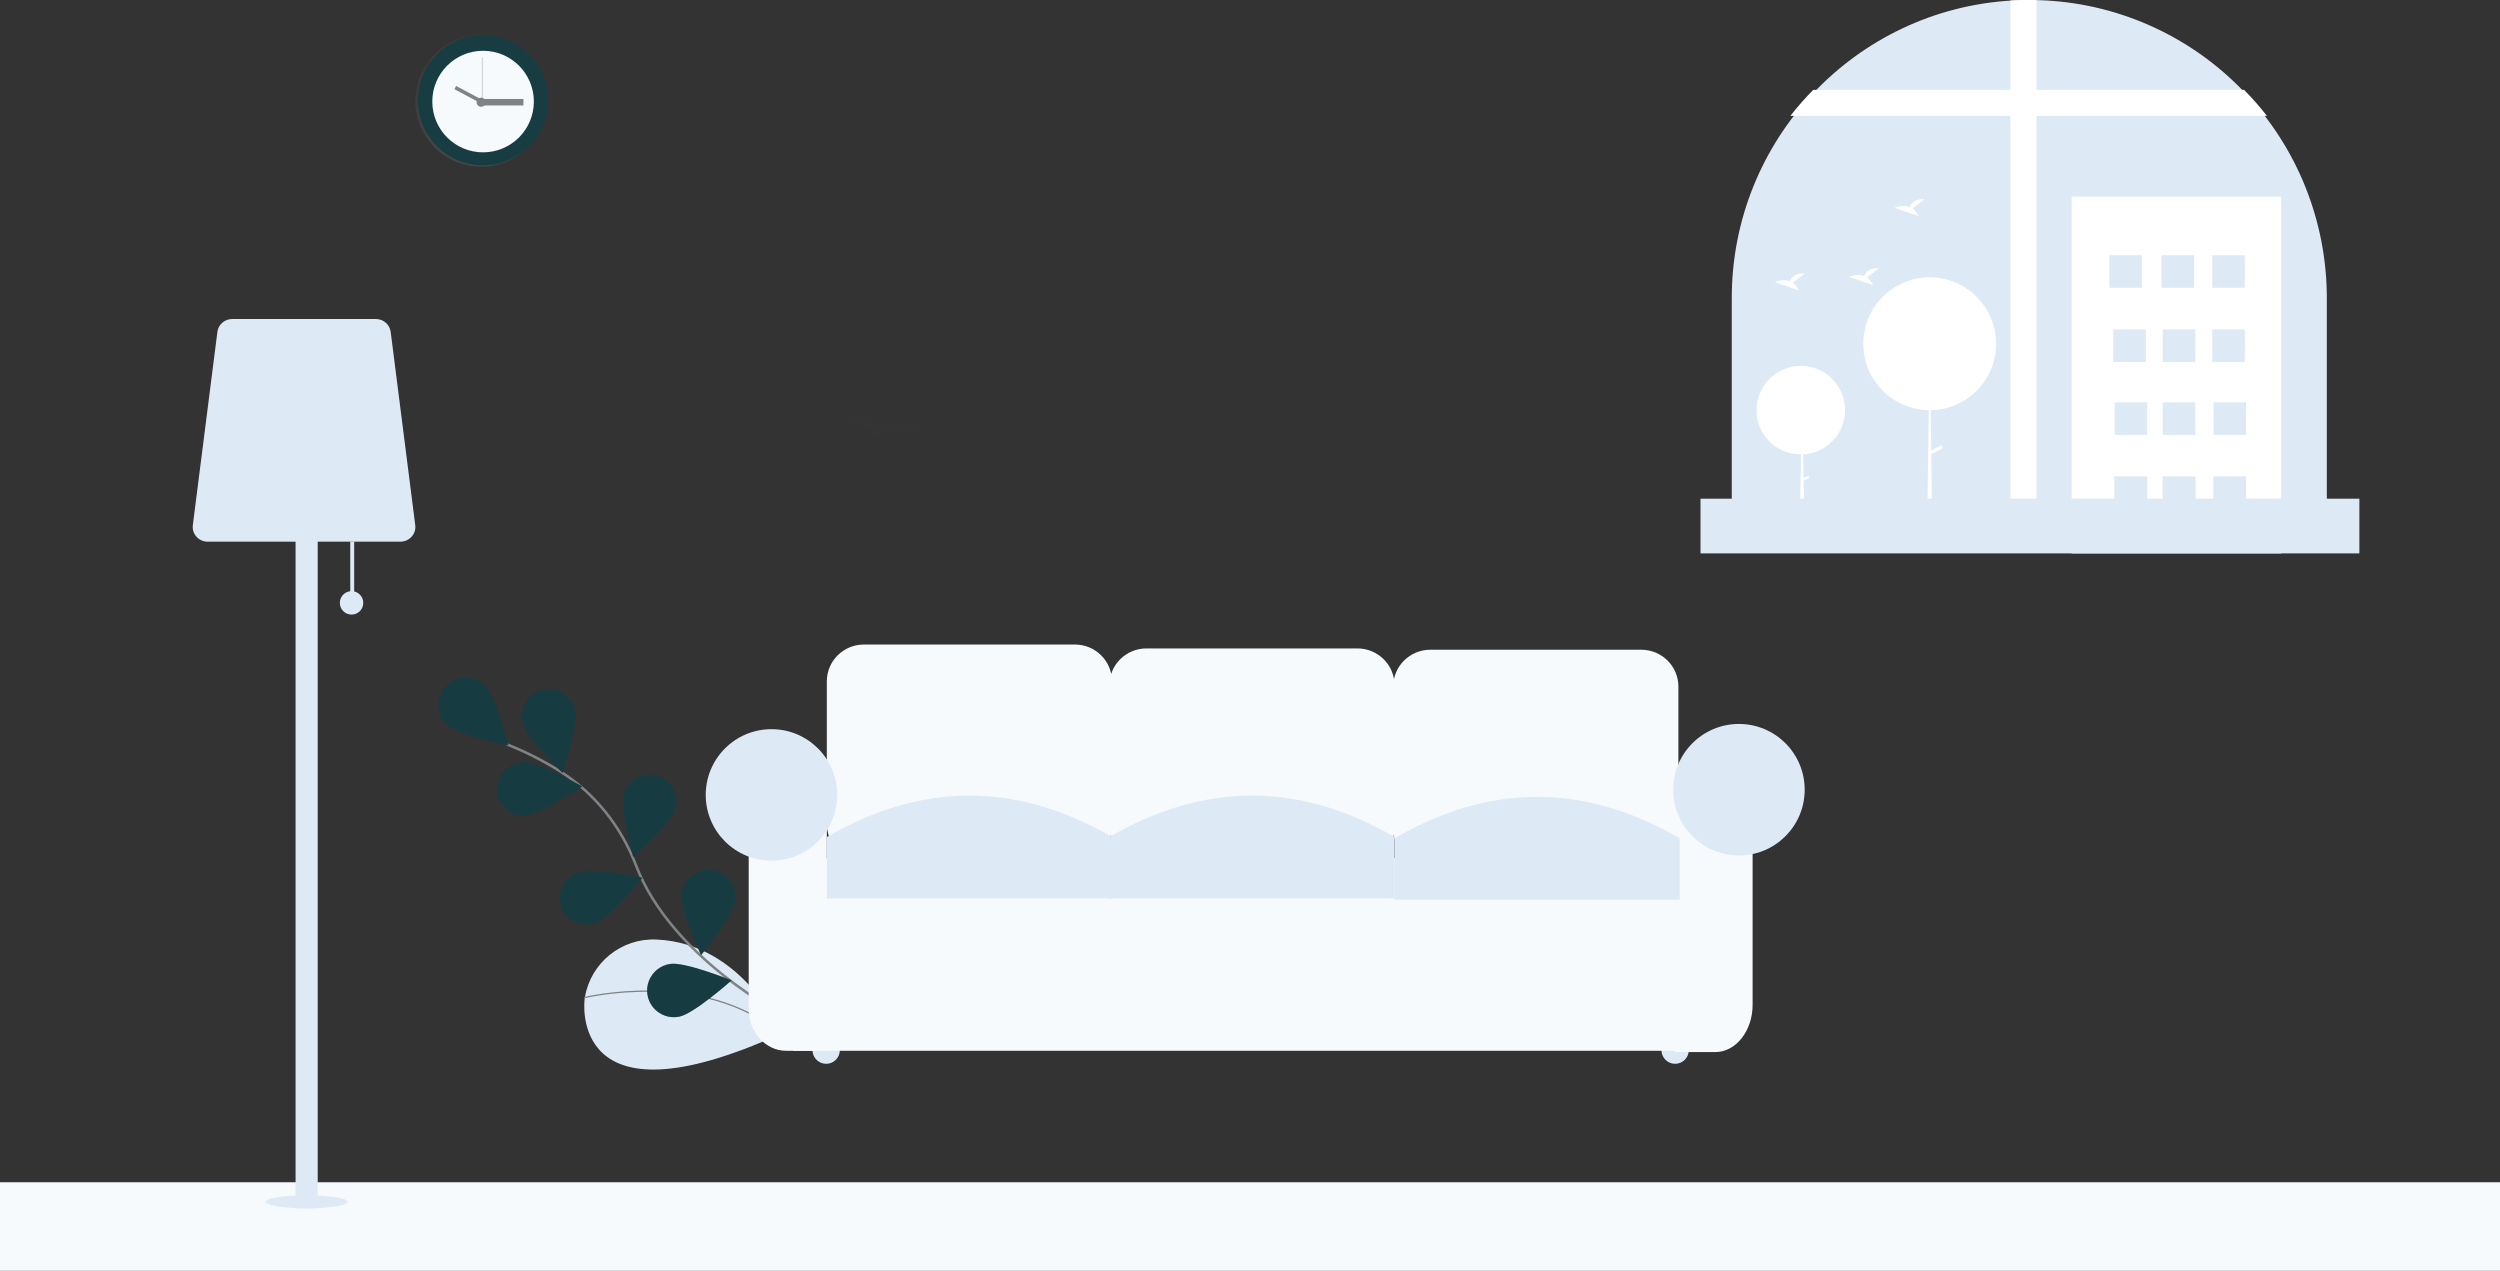 <svg width="100%" height="100%" viewBox="0 0 1920 976" fill="none" xmlns="http://www.w3.org/2000/svg">
<rect x="0" y="0" width="1920" height="976" fill="#333333" stroke="none"/>
<path d="M448.988 767.413C448.988 767.413 435.282 868.928 600.278 793.622C600.278 793.622 570.994 724.512 504.202 721.559C477.297 720.32 453.677 739.365 449.216 765.894L448.988 767.413Z" fill="#DDEAF6"/>
<path d="M448.598 766.214C448.598 766.214 540.07 743.673 599.499 794.048" stroke="#808385"/>
<path d="M602.243 780.096C602.243 780.096 515.547 735.604 488.429 664.535C477 634.733 456.757 609.078 429.694 592.063C416.844 584.024 403.279 577.178 389.17 571.611" stroke="#808385" stroke-width="2"/>
<path d="M372.558 526.551C380.873 534.441 390.508 572.403 390.508 572.403C390.508 572.403 351.892 564.573 343.576 556.683C337.9 551.648 335.461 543.919 337.214 536.52C338.966 529.121 344.632 523.23 351.993 521.154C359.353 519.078 367.237 521.147 372.558 526.551Z" fill="#173C42"/>
<path d="M441.613 545.567C444.29 556.692 432.042 593.668 432.042 593.668C432.042 593.668 404.311 566.134 401.615 554.969C399.676 547.698 401.802 539.969 407.167 534.779C412.533 529.589 420.295 527.754 427.444 529.986C434.592 532.217 440.003 538.164 441.579 545.521L441.613 545.567Z" fill="#173C42"/>
<path d="M518.764 621.512C515.499 632.481 486.282 658.134 486.282 658.134C486.282 658.134 475.993 620.193 479.248 609.229C482.628 598.413 494.031 592.421 504.84 595.781C515.649 599.141 521.853 610.606 518.764 621.512Z" fill="#173C42"/>
<path d="M564.74 691.745C563.284 703.139 538.405 733.62 538.405 733.62C538.405 733.62 521.964 698.016 523.42 686.622C524.22 679.133 529.015 672.651 535.954 669.675C542.894 666.699 550.893 667.694 556.868 672.277C562.842 676.86 565.857 684.315 564.75 691.765L564.74 691.745Z" fill="#173C42"/>
<path d="M403.235 626.39C414.677 625.917 447.167 603.983 447.167 603.983C447.167 603.983 413.357 584.83 401.914 585.302C394.506 585.614 387.786 589.818 384.286 596.33C380.786 602.842 381.038 610.673 384.946 616.874C388.855 623.074 395.826 626.702 403.235 626.39Z" fill="#173C42"/>
<path d="M458.022 708.528C468.862 704.69 493.406 674.136 493.406 674.136C493.406 674.136 455.183 666.028 444.353 669.886C437.162 672.245 431.784 678.266 430.307 685.61C428.829 692.955 431.486 700.466 437.245 705.227C443.004 709.988 450.958 711.248 458.017 708.518L458.022 708.528Z" fill="#173C42"/>
<path d="M521.488 780.843C532.73 778.883 561.823 752.92 561.823 752.92C561.823 752.92 525.749 738.347 514.513 740.317C507.128 741.465 500.924 746.496 498.292 753.473C495.659 760.451 497.008 768.286 501.818 773.962C506.629 779.638 514.151 782.27 521.488 780.843Z" fill="#173C42"/>
<path opacity="0.25" d="M372.558 526.551C380.873 534.441 390.508 572.403 390.508 572.403C390.508 572.403 351.892 564.573 343.576 556.683C337.9 551.648 335.461 543.919 337.214 536.52C338.966 529.121 344.632 523.23 351.993 521.154C359.353 519.078 367.237 521.147 372.558 526.551Z" fill="#173C42"/>
<path opacity="0.25" d="M441.613 545.567C444.29 556.692 432.042 593.668 432.042 593.668C432.042 593.668 404.311 566.134 401.615 554.969C399.676 547.698 401.802 539.969 407.167 534.779C412.533 529.589 420.295 527.754 427.444 529.986C434.592 532.217 440.003 538.164 441.579 545.521L441.613 545.567Z" fill="#173C42"/>
<path opacity="0.25" d="M518.764 621.512C515.499 632.481 486.282 658.134 486.282 658.134C486.282 658.134 475.993 620.193 479.248 609.229C482.628 598.413 494.031 592.421 504.84 595.781C515.649 599.141 521.853 610.606 518.764 621.512Z" fill="#173C42"/>
<path opacity="0.25" d="M564.74 691.745C563.284 703.139 538.405 733.62 538.405 733.62C538.405 733.62 521.964 698.016 523.42 686.622C524.22 679.133 529.015 672.651 535.954 669.675C542.894 666.699 550.893 667.694 556.868 672.277C562.842 676.86 565.857 684.315 564.75 691.765L564.74 691.745Z" fill="#173C42"/>
<path opacity="0.25" d="M403.235 626.39C414.677 625.917 447.167 603.983 447.167 603.983C447.167 603.983 413.357 584.83 401.914 585.302C394.506 585.614 387.786 589.818 384.286 596.33C380.786 602.842 381.038 610.673 384.946 616.874C388.855 623.074 395.826 626.702 403.235 626.39Z" fill="#173C42"/>
<path opacity="0.25" d="M458.022 708.528C468.862 704.69 493.406 674.136 493.406 674.136C493.406 674.136 455.183 666.028 444.353 669.886C437.162 672.245 431.784 678.266 430.307 685.61C428.829 692.955 431.486 700.466 437.245 705.227C443.004 709.988 450.958 711.248 458.017 708.518L458.022 708.528Z" fill="#173C42"/>
<path opacity="0.25" d="M521.488 780.843C532.73 778.883 561.823 752.92 561.823 752.92C561.823 752.92 525.749 738.347 514.513 740.317C507.128 741.465 500.924 746.496 498.292 753.473C495.659 760.451 497.008 768.286 501.818 773.962C506.629 779.638 514.151 782.27 521.488 780.843Z" fill="#173C42"/>
<path d="M634.5 817C640.299 817 645 812.299 645 806.5C645 800.701 640.299 796 634.5 796C628.701 796 624 800.701 624 806.5C624 812.299 628.701 817 634.5 817Z" fill="#DDEAF6"/>
<path d="M1286.5 817C1292.3 817 1297 812.299 1297 806.5C1297 800.701 1292.3 796 1286.5 796C1280.7 796 1276 800.701 1276 806.5C1276 812.299 1280.7 817 1286.5 817Z" fill="#DDEAF6"/>
<path d="M825.547 661H663.453C647.745 660.982 635.016 648.352 635 632.763V523.237C635.016 507.65 647.745 495.018 663.453 495H825.547C841.255 495.018 853.984 507.65 854 523.237V632.763C853.984 648.352 841.255 660.982 825.547 661Z" fill="#F7FAFD"/>
<path d="M1042.55 664H880.453C864.747 663.982 852.018 651.35 852 635.763V526.237C852.018 510.649 864.747 498.016 880.453 498H1042.55C1058.25 498.016 1070.98 510.649 1071 526.237V635.763C1070.98 651.35 1058.25 663.982 1042.55 664Z" fill="#F7FAFD"/>
<path d="M1260.55 665H1098.45C1082.75 664.982 1070.02 652.35 1070 636.763V527.237C1070.02 511.649 1082.75 499.018 1098.45 499H1260.55C1276.25 499.018 1288.98 511.649 1289 527.237V636.763C1288.98 652.35 1276.25 664.982 1260.55 665Z" fill="#F7FAFD"/>
<path d="M1321 659H609V807H1321V659Z" fill="#F7FAFD"/>
<path d="M635 807H603.696C587.872 807 575 792.582 575 774.86V620H635V807Z" fill="#F7FAFD"/>
<path d="M1317.3 808H1286V597H1346V771.734C1346 791.731 1333.13 808 1317.3 808Z" fill="#F7FAFD"/>
<path d="M854 690H635V642.822C708 600.393 781 600.393 854 642.822V690Z" fill="#DDEAF6"/>
<path d="M1071 690H852V642.823C925 600.392 998.001 600.392 1071 642.823V690Z" fill="#DDEAF6"/>
<path d="M1290 691H1071V643.823C1144 601.392 1217 601.392 1290 643.823V691Z" fill="#DDEAF6"/>
<path d="M592.5 661C620.39 661 643 638.39 643 610.5C643 582.61 620.39 560 592.5 560C564.608 560 542 582.61 542 610.5C542 638.39 564.608 661 592.5 661Z" fill="#DDEAF6"/>
<path d="M1335.5 657C1363.39 657 1386 634.391 1386 606.499C1386 578.609 1363.39 556 1335.5 556C1307.61 556 1285 578.609 1285 606.499C1285 634.391 1307.61 657 1335.5 657Z" fill="#DDEAF6"/>
<path d="M369.5 128C397.391 128 420 105.391 420 77.5C420 49.61 397.391 27 369.5 27C341.609 27 319 49.61 319 77.5C319 105.391 341.609 128 369.5 128Z" fill="url(#paint0_linear_475_1992)"/>
<path d="M371 127C398.615 127 421 104.615 421 77C421 49.386 398.615 27 371 27C343.385 27 321 49.386 321 77C321 104.615 343.385 127 371 127Z" fill="#173C42"/>
<path d="M371 117C392.539 117 410 99.539 410 78C410 56.461 392.539 39 371 39C349.461 39 332 56.461 332 78C332 99.539 349.461 117 371 117Z" fill="#F7FAFD"/>
<path opacity="0.3" d="M371 44H370V78H371V44Z" fill="#808385"/>
<path d="M402 76H371V81H402V76Z" fill="#808385"/>
<path d="M350.287 66L370 76.501L368.715 79L349 68.499L350.287 66Z" fill="#808385"/>
<path d="M369.5 82C371.433 82 373 80.433 373 78.5C373 76.567 371.433 75 369.5 75C367.567 75 366 76.567 366 78.5C366 80.433 367.567 82 369.5 82Z" fill="#808385"/>
<path opacity="0.05" d="M399.55 59C399.55 59 399.394 59.76 399.472 60L399.55 59Z" fill="#040B11"/>
<path opacity="0.05" d="M378.459 58C378.459 58 378.642 58.76 378.459 59V58Z" fill="#040B11"/>
<g opacity="0.1">
<path opacity="0.1" d="M708.001 328.426H676.52V331.213H708.001V328.426Z" fill="#808385"/>
<path opacity="0.1" d="M653 320.469L654.293 318L674.101 328.377L672.808 330.845L653 320.469Z" fill="#808385"/>
<path opacity="0.1" d="M674.151 334C676.459 334 678.329 332.128 678.329 329.82C678.329 327.511 676.459 325.639 674.151 325.639C671.842 325.639 669.971 327.511 669.971 329.82C669.971 332.128 671.842 334 674.151 334Z" fill="#808385"/>
</g>
<path d="M1787 228.934V405H1330V228.934C1330 107.63 1424.44 7.382 1545.31 0.378C1549.67 0.123 1554.07 -0.003 1558.5 5.67121e-05C1561.03 5.67121e-05 1563.54 0.038 1566.04 0.132C1624.02 1.97 1679.11 25.907 1720.07 67.056C1721.31 68.293 1722.52 69.539 1723.74 70.804C1764.35 113.39 1787.02 170.03 1787 228.934Z" fill="#DDEAF6"/>
<path d="M1564 0.132V405H1544V0.378C1548.21 0.123 1552.45 -0.003 1556.73 5.67121e-05C1559.16 5.67121e-05 1561.59 0.038 1564 0.132Z" fill="white"/>
<path d="M1741 89H1375C1380.45 82.004 1386.32 75.325 1392.59 69H1723.41C1729.68 75.325 1735.55 82.004 1741 89Z" fill="white"/>
<path d="M1591 151H1752V193.057V425H1591V151Z" fill="white"/>
<rect x="1620" y="196" width="25" height="25" fill="#DDEAF6"/>
<rect x="1660" y="196" width="25" height="25" fill="#DDEAF6"/>
<rect x="1699" y="196" width="25" height="25" fill="#DDEAF6"/>
<rect x="1623" y="253" width="25" height="25" fill="#DDEAF6"/>
<rect x="1661" y="253" width="25" height="25" fill="#DDEAF6"/>
<rect x="1699" y="253" width="25" height="25" fill="#DDEAF6"/>
<rect x="1624" y="309" width="25" height="25" fill="#DDEAF6"/>
<rect x="1661" y="309" width="25" height="25" fill="#DDEAF6"/>
<rect x="1700" y="309" width="25" height="25" fill="#DDEAF6"/>
<rect x="1624" y="366" width="25" height="25" fill="#E6E6E6"/>
<rect x="1661" y="366" width="25" height="25" fill="#E6E6E6"/>
<rect x="1700" y="366" width="25" height="25" fill="#E6E6E6"/>
<rect x="1624" y="366" width="25" height="25" fill="#DDEAF6"/>
<rect x="1661" y="366" width="25" height="25" fill="#DDEAF6"/>
<rect x="1700" y="366" width="25" height="25" fill="#DDEAF6"/>
<circle cx="1383" cy="315" r="34" fill="white"/>
<path d="M1384 314H1384.1L1386 410H1382L1384 314Z" fill="white"/>
<path d="M1388.76 365.412L1389.54 366.89L1383.96 369.829L1383.18 368.351L1388.76 365.412Z" fill="white"/>
<circle cx="1482" cy="264" r="51" fill="white"/>
<path d="M1482 265H1482.11L1484 410H1480L1482 265Z" fill="white"/>
<path d="M1490.89 341.946L1492.07 344.193L1483.58 348.662L1482.4 346.415L1490.89 341.946Z" fill="white"/>
<path d="M1376.78 217.08L1386 210.098C1378.84 209.35 1375.89 213.048 1374.69 215.976C1369.09 213.776 1363 216.659 1363 216.659L1381.45 223C1380.52 220.646 1378.9 218.593 1376.78 217.08Z" fill="white"/>
<path d="M1468.78 160.08L1478 153.098C1470.84 152.35 1467.89 156.048 1466.69 158.976C1461.09 156.776 1455 159.659 1455 159.659L1473.45 166C1472.52 163.646 1470.9 161.593 1468.78 160.08Z" fill="white"/>
<path d="M1433.78 213.08L1443 206.098C1435.84 205.35 1432.89 209.048 1431.69 211.976C1426.09 209.776 1420 212.659 1420 212.659L1438.45 219C1437.52 216.646 1435.9 214.593 1433.78 213.08Z" fill="white"/>
<rect x="1306" y="383" width="506" height="42" fill="#DDEAF6"/>
<path d="M0 908H1423H1920V976H0V908Z" fill="#F7FAFD"/>
<path d="M235.499 928C252.898 928 267 925.761 267 923C267 920.239 252.898 918 235.499 918C218.102 918 204 920.239 204 923C204 925.761 218.102 928 235.499 928Z" fill="#DDEAF6"/>
<path d="M272 416H269V471H272V416Z" fill="#DDEAF6"/>
<path d="M244 372H227V928H244V372Z" fill="#DDEAF6"/>
<path d="M307.544 416H159.456C156.171 416 153.042 414.611 150.867 412.19C148.692 409.767 147.681 406.541 148.088 403.334L166.958 254.871C167.682 249.235 172.55 245.008 178.326 245H288.674C294.45 245.008 299.318 249.235 300.042 254.871L318.912 403.334C319.319 406.541 318.308 409.767 316.133 412.19C313.958 414.611 310.829 416 307.544 416Z" fill="#DDEAF6"/>
<path d="M270.001 472C274.971 472 279 467.971 279 463.001C279 458.031 274.971 454 270.001 454C265.029 454 261 458.031 261 463.001C261 467.971 265.029 472 270.001 472Z" fill="#DDEAF6"/>
<defs>
<linearGradient id="paint0_linear_475_1992" x1="420" y1="128" x2="420" y2="27" gradientUnits="userSpaceOnUse">
<stop offset="0" stop-color="#808080" stop-opacity="0.25"/>
<stop offset="0.54" stop-color="#808080" stop-opacity="0.12"/>
<stop offset="1" stop-color="#808080" stop-opacity="0.1"/>
</linearGradient>
</defs>
</svg>
